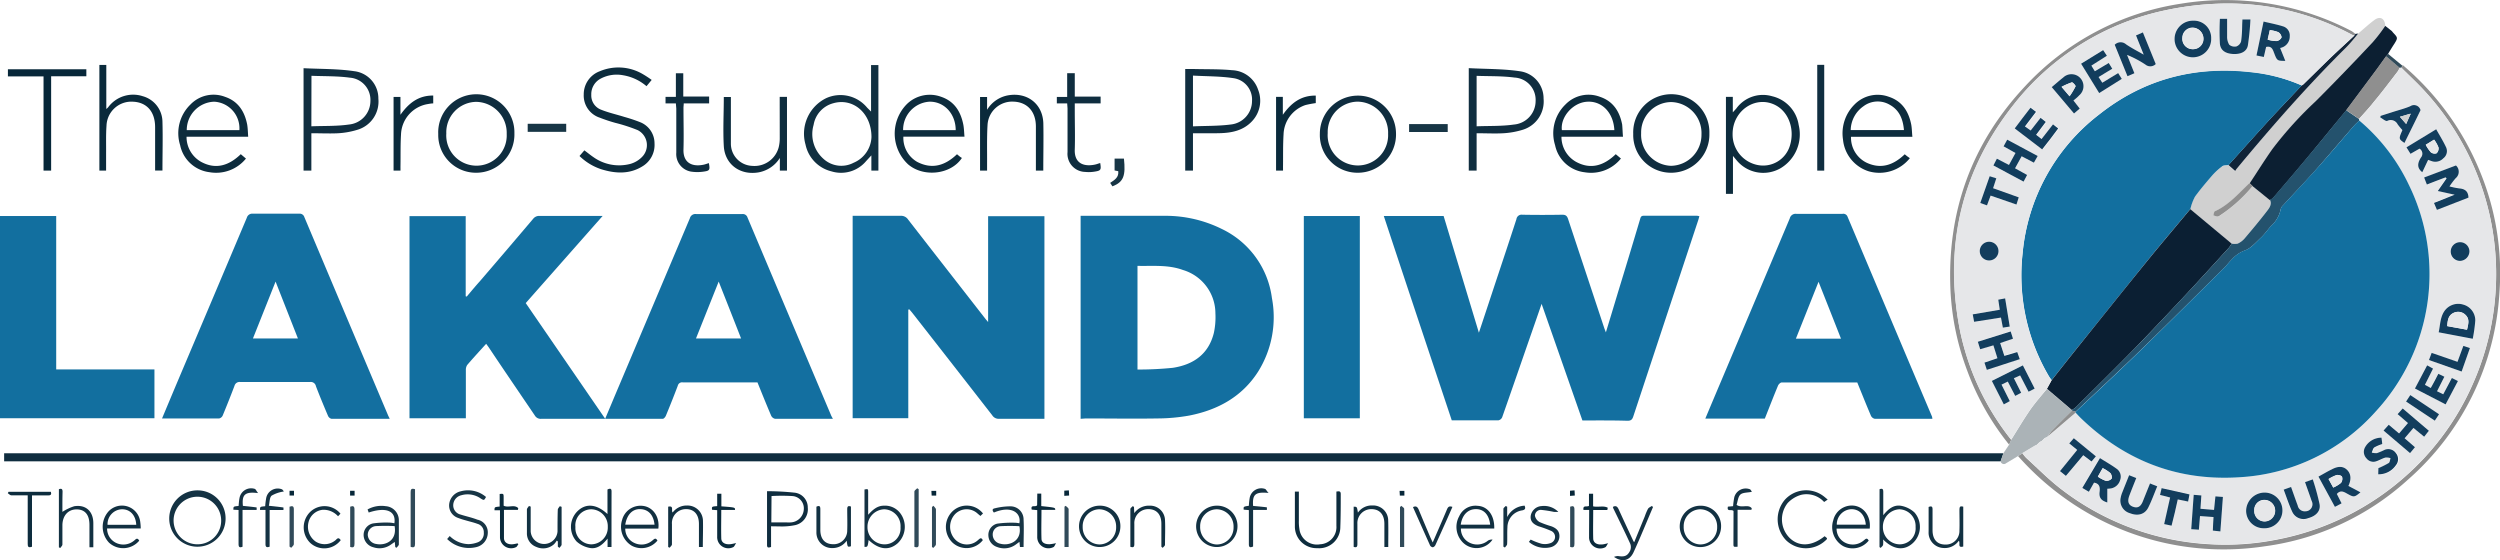 <svg xmlns="http://www.w3.org/2000/svg" viewBox="0 0 483.52 108.33"><defs><style>.cls-1{fill:#136fa0;}.cls-2{fill:#126fa0;}.cls-3{fill:#0f2d3f;}.cls-4{fill:#126f9f;}.cls-5{fill:#d0d0d0;}.cls-6{fill:#0c1f32;}.cls-7{fill:#8f8f8f;}.cls-8{fill:#113041;}.cls-9{fill:#102e40;}.cls-10{fill:#0d2c3d;}.cls-11{fill:#abb3b7;}.cls-12{fill:#0a2a3b;}.cls-13{fill:#072739;}.cls-14{fill:#112438;}.cls-15{fill:#143243;}.cls-16{fill:#173545;}.cls-17{fill:#123142;}.cls-18{fill:#304a59;}.cls-19{fill:#0b1f33;}.cls-20{fill:#24526d;}.cls-21{fill:#e6e7e9;}.cls-22{fill:#123d5d;}</style></defs><g id="Layer_2" data-name="Layer 2"><g id="Layer_1-2" data-name="Layer 1"><path class="cls-1" d="M306.05,81.32c-2.61-7.47-5.22-14.92-7.89-22.55-.93,2.69-1.81,5.22-2.69,7.74-1.64,4.73-3.27,9.45-4.93,14.17a1,1,0,0,1-.71.61c-3,0-6,0-9.05,0C276.4,68.14,272,55,267.64,41.78h11.57c2.25,7.43,4.5,14.89,6.82,22.57,1.09-3.28,2.1-6.33,3.11-9.39,1.39-4.18,2.79-8.37,4.15-12.57a1,1,0,0,1,1.15-.86q3.85.07,7.72,0c.69,0,.93.25,1.13.86,2.32,7,4.67,14.07,7,21.1.07.2.15.39.3.79.82-2.69,1.58-5.2,2.33-7.7q2.15-7,4.26-14.1c.12-.38.15-.76.73-.75,3.44,0,6.88,0,10.32,0a2.12,2.12,0,0,1,.44.09c-.09.31-.16.61-.26.89q-6.26,18.9-12.51,37.81c-.2.61-.44.87-1.15.86C311.87,81.29,309,81.32,306.05,81.32Z"/><path class="cls-1" d="M175.67,59.88v21H164.91V41.74h.91c2.79,0,5.58,0,8.37,0a1.62,1.62,0,0,1,1.45.73c5,6.44,10,12.84,15,19.26l.47.56V41.81H202V81h-.88c-2.63,0-5.27,0-7.9,0a1.45,1.45,0,0,1-1.3-.66q-7.69-9.89-15.42-19.76c-.2-.26-.42-.5-.63-.75Z"/><path class="cls-1" d="M209,81V41.74h1c5.14,0,10.28,0,15.42,0a24.47,24.47,0,0,1,10.92,2.56A17.26,17.26,0,0,1,246,57.65a19.84,19.84,0,0,1-2.68,14.24c-3.11,4.85-7.79,7.4-13.3,8.48a35.37,35.37,0,0,1-6.09.56c-4.64.08-9.29,0-13.93,0Zm11-29.53v20a66.29,66.29,0,0,0,6.82-.33c4-.61,6.93-2.64,7.95-6.75a14.38,14.38,0,0,0,.3-3.77,8.78,8.78,0,0,0-6.27-8.4C225.9,51.16,223,51.49,220,51.42Z"/><path class="cls-2" d="M117.05,81h-5.26c-2.36,0-4.71,0-7.06,0a1.31,1.31,0,0,1-1.29-.64c-3-4.42-6-8.82-8.94-13.22-.14-.2-.29-.39-.47-.65-1.26,1.39-2.49,2.72-3.67,4.1a1.72,1.72,0,0,0-.26,1c0,2.75,0,5.51,0,8.26V80.9H79.2V41.8H90.07V57.3l.2.06c.84-1,1.67-2,2.51-2.93Q98,48.36,103.15,42.28a1.49,1.49,0,0,1,1-.52c4,0,7.93,0,11.89,0l.52,0L101.68,58.62Z"/><path class="cls-1" d="M373.74,81c-3.77,0-7.45,0-11.14,0a1.07,1.07,0,0,1-.74-.58c-.91-2.13-1.76-4.27-2.65-6.45-4.89,0-9.75,0-14.61,0-.25,0-.61.35-.72.62-.88,2.11-1.7,4.24-2.55,6.37H329.82c1.1-2.63,2.18-5.18,3.26-7.73q6.54-15.48,13.08-31a1.15,1.15,0,0,1,1.26-.87c3,0,5.95,0,8.92,0a.87.87,0,0,1,1,.58q8.15,19.32,16.33,38.64A3.57,3.57,0,0,1,373.74,81ZM356.06,65.5c-1.45-3.7-2.87-7.29-4.34-11-1.5,3.77-2.93,7.37-4.38,11Z"/><path class="cls-1" d="M161.09,81c-3.81,0-7.5,0-11.18,0a1.09,1.09,0,0,1-.75-.58c-.91-2.12-1.77-4.27-2.66-6.46h-9.21c-1.73,0-3.47,0-5.2,0a.85.85,0,0,0-1,.64c-.73,1.93-1.5,3.86-2.29,5.77-.1.26-.4.63-.61.63-3.67,0-7.35,0-11.15,0,.93-2.2,1.8-4.3,2.69-6.39q6.85-16.2,13.7-32.41a1.1,1.1,0,0,1,1.22-.8c3,0,6,0,8.92,0a.94.94,0,0,1,1,.66q8.1,19.2,16.22,38.39ZM139,54.46l-4.39,11h8.72C141.91,61.83,140.49,58.23,139,54.46Z"/><path class="cls-1" d="M75.37,81c-3.83,0-7.55,0-11.26,0a1,1,0,0,1-.67-.57c-.81-1.9-1.6-3.81-2.34-5.74A1,1,0,0,0,60,73.88q-6.78,0-13.56,0a1,1,0,0,0-1.08.72c-.73,1.93-1.5,3.86-2.29,5.77a1,1,0,0,1-.67.56c-3.64,0-7.29,0-11.06,0l2.68-6.39q6.87-16.2,13.71-32.41a1.1,1.1,0,0,1,1.21-.8c3,0,6,0,8.92,0a.93.93,0,0,1,1,.65q8.11,19.24,16.25,38.48A4.91,4.91,0,0,1,75.37,81ZM53.3,54.46l-4.38,11h8.7C56.19,61.81,54.78,58.24,53.3,54.46Z"/><path class="cls-3" d="M386.94,89.22H.8V87.66H387.48Z"/><path class="cls-4" d="M0,41.78H10.87V71.45h19v9.44H0Z"/><path class="cls-4" d="M252.17,41.78H263V80.9H252.17Z"/><path class="cls-5" d="M456.09,6.49c1.05-.88,2.05-1.82,3.15-2.63s2-.29,2.08,1.1a30.5,30.5,0,0,1-2.39,3.22q-5.46,5.75-11,11.38a72.85,72.85,0,0,0-8.39,9.26c-1.53,2.17-2.93,4.42-4.39,6.63a1.09,1.09,0,0,0-.23.14c-2,1.94-3.88,4.07-6.51,5.27-.17.08-.19.51-.29.78a3.56,3.56,0,0,0,.79.24,1,1,0,0,0,.5-.22A28.52,28.52,0,0,0,435.66,36L439,38.62c.45.88-.09,1.6-.55,2.2-1.39,1.81-2.86,3.57-4.34,5.31a3.93,3.93,0,0,1-1.33,1,3,3,0,0,1-1.19,0l-8-6.67a9.92,9.92,0,0,1,.88-2.36c1-1.41,2.11-2.73,3.24-4a12.42,12.42,0,0,1,2-1.86c.31-.24.84-.19,1.27-.27l1.27,1.15c.12-.18.18-.29.26-.39,6.7-8.07,13.6-16,21.06-23.36C454.51,8.44,455.27,7.44,456.09,6.49Z"/><path class="cls-6" d="M435.11,35.45c1.46-2.21,2.86-4.46,4.39-6.63a72.85,72.85,0,0,1,8.39-9.26q5.6-5.62,11-11.38A30.5,30.5,0,0,0,461.32,5l1.27,1c.1.11.19.24.29.35.89.94.9,1,.2,2.13-.43.65-.83,1.31-1.24,2l-.36.48c-.65.9-1.28,1.8-1.94,2.69q-2.88,3.88-5.78,7.76c-2.5,3-5,6.09-7.51,9.11-2.18,2.62-4.41,5.22-6.63,7.81a2.44,2.44,0,0,1-.61.38L435.66,36Z"/><path class="cls-7" d="M464.69,12.57a53.45,53.45,0,0,1,15,20.71,51.36,51.36,0,0,1,3.72,23.33,52.09,52.09,0,0,1-17.67,36.14A51.17,51.17,0,0,1,438,105.66,52.66,52.66,0,0,1,398.86,96a54.14,54.14,0,0,1-8.56-7.8l.86-.53a7.32,7.32,0,0,0,.69.87c2.31,2.1,4.51,4.35,7,6.23a51.54,51.54,0,0,0,28.57,10.5,50.7,50.7,0,0,0,12.65-.84,52.26,52.26,0,0,0,25.94-13,51.17,51.17,0,0,0,12.15-16.92,52.25,52.25,0,0,0-9.41-57.11c-1.36-1.47-2.84-2.83-4.26-4.25l.14-.41A.76.76,0,0,1,464.69,12.57Z"/><path class="cls-7" d="M388.58,86a50.36,50.36,0,0,1-8.1-14.3,50.76,50.76,0,0,1-3.24-15.54c-.69-15.19,4.05-28.43,14.47-39.52A51.59,51.59,0,0,1,421.83.71,52.82,52.82,0,0,1,454.8,6a4.7,4.7,0,0,1,.76.59l-.18.3a2.43,2.43,0,0,1-.52-.17A50.69,50.69,0,0,0,428.68.73,58.75,58.75,0,0,0,418.77,2,50.6,50.6,0,0,0,389.5,20.21C379.37,33,376,47.56,379,63.55A50.19,50.19,0,0,0,389,85.08Z"/><path class="cls-8" d="M168.47,21.58v-9h1.42V33h-1.36V30.05l-1,1.09a6.32,6.32,0,0,1-6.73,2,6.75,6.75,0,0,1-5-5.16,7.65,7.65,0,0,1,4-9,6.68,6.68,0,0,1,7.91,1.84Zm.08,4.94c0-4.74-3.64-7.66-7.43-6.54a5.21,5.21,0,0,0-3.76,4.17,6.37,6.37,0,0,0,1.85,6.52,5.11,5.11,0,0,0,5.88.81A5.63,5.63,0,0,0,168.55,26.52Z"/><path class="cls-9" d="M285.59,25.77V33h-1.52V13.18c3.32.18,6.64.12,9.88.6a5.29,5.29,0,0,1,4.59,5.29,5.72,5.72,0,0,1-3.94,6,15.76,15.76,0,0,1-4,.71C289,25.86,287.34,25.77,285.59,25.77Zm0-1.34c2.45-.1,4.84,0,7.19-.34A4.58,4.58,0,0,0,297,19.56a4.32,4.32,0,0,0-4.1-4.56c-2.39-.32-4.85-.24-7.31-.33Z"/><path class="cls-9" d="M60.22,25.77V33H58.71V13.19c3.31.17,6.61.1,9.82.58a5.29,5.29,0,0,1,4.65,5.33,5.68,5.68,0,0,1-4.05,6,15.56,15.56,0,0,1-3.9.68C63.61,25.85,62,25.77,60.22,25.77Zm0-1.34c2.49-.1,4.91,0,7.29-.35a4.57,4.57,0,0,0,4.13-4.52,4.31,4.31,0,0,0-4-4.54c-2.42-.33-4.9-.26-7.4-.36Z"/><path class="cls-9" d="M230.73,25.77V33h-1.5V13.35H231c2.44.06,4.9,0,7.32.23a5.52,5.52,0,0,1,5,3.75,5.76,5.76,0,0,1-1.18,6.13c-1.68,1.79-3.91,2.25-6.26,2.3C234.2,25.8,232.5,25.77,230.73,25.77Zm0-1.33c2.5-.11,4.92-.05,7.3-.36a4.57,4.57,0,0,0,4.12-4.53,4.18,4.18,0,0,0-3.57-4.43c-2.57-.39-5.2-.35-7.85-.5Z"/><path class="cls-10" d="M333.81,18.73h1.33v3c.33-.37.51-.55.68-.75a6.35,6.35,0,0,1,6.95-2.36,6.74,6.74,0,0,1,5.11,5.55,7.63,7.63,0,0,1-3.46,8.34,6.69,6.69,0,0,1-8.62-1.6l-.63-.75v7.33h-1.36Zm1.29,7.19a6,6,0,0,0,4.87,6,5.4,5.4,0,0,0,6.19-3.68c1-3.09-.13-6.47-2.67-7.85C339.66,18.32,335.09,21.33,335.1,25.92Z"/><path class="cls-11" d="M388.58,86l.39-.93c1.23-1.95,2.4-3.94,3.71-5.84,1-1.41,2.12-2.7,3.2-4l4.82,4.11a.59.59,0,0,0,0,.13c-1.32,1.32-2.65,2.63-4,4a7.75,7.75,0,0,0-.71,1,.11.11,0,0,1-.1.1l-.46.19h0l-.19.19h0l-.38.37h0l-.38.19h0l-.2.19h0l-.2.19h0l-.2.2h0l-.39.2-2.47,1.47-.86.53L388,89.59a.65.65,0,0,1-1.07-.37l.54-1.56Z"/><path class="cls-10" d="M112.08,30.17l.94-1.09c.64.47,1.2.94,1.81,1.35a8.57,8.57,0,0,0,7.08,1.27,5.06,5.06,0,0,0,2.2-1.28,3.25,3.25,0,0,0-.77-5.25A32.42,32.42,0,0,0,119,23.76a30.62,30.62,0,0,1-3-1,4.5,4.5,0,0,1-3.1-4.49A4.75,4.75,0,0,1,116,13.78a9.29,9.29,0,0,1,8.14.45,20.35,20.35,0,0,1,1.9,1.23l-1,1.21a9.28,9.28,0,0,0-4.55-2.12,6.6,6.6,0,0,0-4.32.66,3.39,3.39,0,0,0-1.81,3.12,2.94,2.94,0,0,0,1.93,2.9c1.45.58,3,.92,4.49,1.39a30.76,30.76,0,0,1,3,1,4.39,4.39,0,0,1,2.81,4.12,4.82,4.82,0,0,1-2.37,4.45c-2.51,1.54-5.2,1.38-7.88.56A10.83,10.83,0,0,1,112.08,30.17Z"/><path class="cls-10" d="M186.54,26.43H174.72a5.34,5.34,0,0,0,2.67,4.88c2.92,1.51,5.43.69,7.7-1.48l.58.48c.12.09.26.17.37.24-2.12,3.21-7.38,3.8-10.38,1.26a8.11,8.11,0,0,1-.34-11.6,6.34,6.34,0,0,1,6.7-1.49c2.55.86,3.79,2.85,4.29,5.37C186.45,24.8,186.46,25.55,186.54,26.43Zm-1.7-1.26c0-3.19-2.26-5.57-5.11-5.5a5.43,5.43,0,0,0-5.06,5.5Z"/><path class="cls-10" d="M313.9,26.44H302a5.53,5.53,0,0,0,2.82,4.86c2.88,1.57,5.42.7,7.68-1.48l1,.84a7.4,7.4,0,0,1-7,2.66,6.62,6.62,0,0,1-5.73-5.23,7.73,7.73,0,0,1,2-7.88,6.21,6.21,0,0,1,6.69-1.48c2.55.86,3.79,2.84,4.28,5.36C313.81,24.81,313.82,25.56,313.9,26.44Zm-1.67-1.27c-.18-3.48-2.52-5.78-5.46-5.48-2.66.26-5,3-4.69,5.48Z"/><path class="cls-10" d="M369.87,26.46H358a5.39,5.39,0,0,0,3,5c2.81,1.32,5.21.47,7.39-1.62l.48.39.51.36a7.53,7.53,0,0,1-7.93,2.55,7.14,7.14,0,0,1-5-6.16,7.86,7.86,0,0,1,2.25-6.79,6.27,6.27,0,0,1,6.62-1.47c2.56.84,3.81,2.82,4.32,5.33C369.78,24.78,369.78,25.56,369.87,26.46Zm-1.63-1.3c-.18-2.09-.87-3.86-2.74-4.89a4.57,4.57,0,0,0-5.09.28,5.75,5.75,0,0,0-2.47,4.61Z"/><path class="cls-10" d="M48,26.44H36.08a5.52,5.52,0,0,0,2.81,4.86c2.89,1.57,5.43.69,7.68-1.48l1,.85a7.44,7.44,0,0,1-7.09,2.63,6.61,6.61,0,0,1-5.64-5.22,7.71,7.71,0,0,1,2-7.87,6.19,6.19,0,0,1,6.69-1.48c2.55.86,3.79,2.85,4.28,5.37C47.93,24.82,47.94,25.56,48,26.44Zm-11.9-1.27H46.3a5.16,5.16,0,0,0-4.86-5.5A5.48,5.48,0,0,0,36.12,25.17Z"/><path class="cls-12" d="M19.22,12.56h1.34v8.52a3.37,3.37,0,0,0,.35-.32,6,6,0,0,1,6.71-2.15,5.19,5.19,0,0,1,3.8,4.95c.09,3.12,0,6.24,0,9.42H30V24.6c0-3-1.61-4.81-4.27-4.93a4.81,4.81,0,0,0-5.13,4.63c-.13,1.75-.06,3.52-.08,5.28V33H19.22Z"/><path class="cls-3" d="M84.76,25.94a7.37,7.37,0,1,1,14.73-.16,7.4,7.4,0,0,1-7.4,7.63A7.29,7.29,0,0,1,84.76,25.94ZM98,25.9a6,6,0,0,0-5.92-6.2,5.88,5.88,0,0,0-5.76,6.11A5.85,5.85,0,1,0,98,25.9Z"/><path class="cls-3" d="M255.27,25.9A7.36,7.36,0,1,1,270,25.82a7.39,7.39,0,0,1-7.44,7.59A7.28,7.28,0,0,1,255.27,25.9Zm13.2,0a6,6,0,0,0-5.89-6.24,5.87,5.87,0,0,0-5.79,6.08,5.85,5.85,0,1,0,11.68.16Z"/><path class="cls-3" d="M315.88,25.89a7.37,7.37,0,1,1,14.73-.06,7.4,7.4,0,0,1-7.46,7.58A7.29,7.29,0,0,1,315.88,25.89Zm1.53-.13a6,6,0,0,0,5.79,6.31A6,6,0,0,0,329.08,26a6,6,0,0,0-5.86-6.26A5.87,5.87,0,0,0,317.41,25.76Z"/><path class="cls-10" d="M150.8,18.74h1.41V33h-1.38V30.55a6.15,6.15,0,0,1-4.07,2.78c-3.55.64-6.56-1.49-6.77-5.07-.18-3.14,0-6.29,0-9.5h1.37c0,2.37,0,4.74,0,7.12,0,.61,0,1.24,0,1.85a4.29,4.29,0,0,0,4.09,4.35,4.85,4.85,0,0,0,5.16-3.61,7.09,7.09,0,0,0,.2-1.65C150.81,24.14,150.8,21.45,150.8,18.74Z"/><path class="cls-12" d="M201.78,33h-1.43v-.92c0-2.53,0-5.07,0-7.61,0-2.89-1.66-4.71-4.29-4.81A4.77,4.77,0,0,0,191,24.14c-.15,2.53-.07,5.07-.09,7.6V33h-1.36V18.76h1.36v2.47a6,6,0,0,1,4.05-2.79c3.73-.66,6.73,1.67,6.83,5.43C201.85,26.89,201.78,29.92,201.78,33Z"/><path class="cls-13" d="M1.53,14.78V13.4H16.7v1.35H9.89V33H8.42V14.78Z"/><path class="cls-3" d="M130.72,20h-2V18.73h2V14.17h1.43v4.5h5V20h-4.91c0,.32-.05.58-.05.85,0,2.68.08,5.38,0,8.06s1.78,3.39,3.91,2.94c.33-.07.64-.2,1-.3.24,1.28.18,1.47-.94,1.63a8.21,8.21,0,0,1-2.57,0,3.44,3.44,0,0,1-2.79-3.65c0-2.84,0-5.69,0-8.53Z"/><path class="cls-3" d="M206.4,20h-2V18.75h2V14.16h1.47v4.52h5V20h-5V21.4c0,2.5.08,5,0,7.51-.11,2.7,1.76,3.38,3.92,2.92.33-.07.64-.2,1-.3.21,1.32.14,1.47-1.06,1.66a6.67,6.67,0,0,1-1.84.06,3.5,3.5,0,0,1-3.42-3.84c0-2.81,0-5.62,0-8.44Z"/><path class="cls-14" d="M455.38,6.85l.18-.3.53-.06c-.82,1-1.58,1.95-2.47,2.83-7.46,7.39-14.36,15.29-21.06,23.36-.08.1-.14.21-.26.39L431,31.92c2.57-2.84,5.11-5.69,7.69-8.51,2.13-2.31,4.31-4.58,6.46-6.88a1.9,1.9,0,0,0,.37-.26c1.82-1.77,3.61-3.56,5.44-5.32C452.43,9.57,453.92,8.22,455.38,6.85Z"/><path class="cls-12" d="M248.15,33H246.8V18.74h1.31V22.2c1.58-2.24,3.48-3.75,6.37-3.71v1.45a19.35,19.35,0,0,0-2,.38A6.19,6.19,0,0,0,248.25,26c-.12,2-.08,4-.1,5.94C248.14,32.31,248.15,32.65,248.15,33Z"/><path class="cls-12" d="M77.46,33H76.12V18.75h1.33V22.2C79,20,80.89,18.45,83.79,18.48V20c-.33,0-.69.06-1,.12A6.17,6.17,0,0,0,77.56,26c-.12,2-.07,4-.1,5.94C77.45,32.3,77.46,32.64,77.46,33Z"/><path class="cls-9" d="M351.47,12.54h1.35V33h-1.35Z"/><path class="cls-15" d="M38.19,94.84a5.41,5.41,0,0,1,5.44,5.49,5.45,5.45,0,1,1-5.44-5.49Zm4.58,5.63a4.6,4.6,0,1,0-4.56,4.8A4.56,4.56,0,0,0,42.77,100.47Z"/><path class="cls-15" d="M168,104.44c-.19,1.34-.19,1.34-.8,1.33V94.67c.69-.12.71-.12.71.53,0,1.39,0,2.78,0,4.36.92-1,1.76-1.75,3.06-1.76a3.7,3.7,0,0,1,3.15,1.46,4.37,4.37,0,0,1-.5,5.81C171.94,106.54,170,106.32,168,104.44Zm3.07.84a3.08,3.08,0,0,0,3.1-3.31A3.25,3.25,0,0,0,171,98.5a3.36,3.36,0,0,0-3.22,3.4A3.3,3.3,0,0,0,171,105.28Z"/><path class="cls-15" d="M363.52,94.62c.59-.22.72,0,.72.55,0,1.41,0,2.82,0,4.47,1-1.26,2.11-2.11,3.57-1.79a5.22,5.22,0,0,1,2.47,1.27A4.25,4.25,0,0,1,370,105c-1.66,1.57-3.78,1.37-5.8-.67a4.52,4.52,0,0,1,0,1.06c-.06.22-.3.38-.46.58l-.23-.16Zm3.91,10.66a3.09,3.09,0,0,0,3.06-3.36,3.24,3.24,0,0,0-3.15-3.42,3.36,3.36,0,0,0-3.17,3.44A3.29,3.29,0,0,0,367.43,105.28Z"/><path class="cls-8" d="M118.27,105.79h-.76v-1.62c-1,1.24-2.07,2.09-3.48,1.8a5.26,5.26,0,0,1-2.5-1.23,4.24,4.24,0,0,1,.15-5.86c1.61-1.59,3.7-1.42,5.81.54V94.67c.5-.23.79-.24.79.4C118.27,98.62,118.27,102.17,118.27,105.79Zm-.72-3.89a3.27,3.27,0,0,0-3.18-3.4,3.1,3.1,0,0,0-3.08,3.43,3.13,3.13,0,0,0,3.08,3.35A3.25,3.25,0,0,0,117.55,101.9Z"/><path class="cls-16" d="M86.48,104.25l.5-.58a5.31,5.31,0,0,0,3.65,1.57,5.43,5.43,0,0,0,1.79-.36A1.83,1.83,0,0,0,93.57,103a1.66,1.66,0,0,0-1.21-1.68c-.75-.28-1.53-.45-2.3-.68a14.39,14.39,0,0,1-1.49-.48,2.53,2.53,0,0,1-1.7-2.61,2.88,2.88,0,0,1,2.25-2.53A5.32,5.32,0,0,1,94,96.12c-.38.68-.38.68-1,.31a4.38,4.38,0,0,0-3.79-.64,2,2,0,0,0-1.55,1.86,1.82,1.82,0,0,0,1.39,1.86c1.09.35,2.21.58,3.29,1a2.5,2.5,0,0,1,2,2.65A2.86,2.86,0,0,1,92,105.84,6,6,0,0,1,86.48,104.25Z"/><path class="cls-10" d="M250.43,95.08h.78c0,1.87,0,3.74,0,5.62a8.29,8.29,0,0,0,.1,1.57,3.41,3.41,0,0,0,4,3,3.32,3.32,0,0,0,3.16-3.57c0-2.19,0-4.38,0-6.63.5-.06.86-.15.84.56,0,2.1,0,4.2-.08,6.3a4.09,4.09,0,0,1-4.45,4.09,4.18,4.18,0,0,1-4.34-4.24v-6.7Z"/><path class="cls-16" d="M71.31,99.13l-.22-.6a5.51,5.51,0,0,1,3.52-.63,2.73,2.73,0,0,1,2.53,2.83c0,1.52,0,3,0,4.55,0,.22-.28.44-.43.66l-.26-.13-.1-1-.61.42a3.76,3.76,0,0,1-3.51.62,2.48,2.48,0,0,1-1.9-2.26,2.27,2.27,0,0,1,1.84-2.36,18.11,18.11,0,0,1,3.22-.15,5.31,5.31,0,0,1,.89.13C76.63,98.82,74.7,98,71.31,99.13Zm5,2.62a35.38,35.38,0,0,0-3.57,0,1.69,1.69,0,0,0-1.61,1.73,1.89,1.89,0,0,0,1.65,1.73C74.46,105.56,76.83,104.64,76.32,101.75Z"/><path class="cls-16" d="M197.15,101.21c.41-1.91-1.41-3.55-4.92-2.08-.31-.35-.4-.72.18-.82a12.57,12.57,0,0,1,3.09-.38,2.53,2.53,0,0,1,2.47,2.56c.09,1.76,0,3.52,0,5.31h-.7l-.1-1-.63.46a3.77,3.77,0,0,1-3.7.53,2.42,2.42,0,0,1-1.68-2.23,2.23,2.23,0,0,1,1.7-2.28,20.06,20.06,0,0,1,3.39-.18A5.18,5.18,0,0,1,197.15,101.21Zm0,.56a34.49,34.49,0,0,0-3.66,0,1.59,1.59,0,0,0-1.49,1.63,1.79,1.79,0,0,0,1.48,1.76C195.15,105.63,197.74,104.69,197.16,101.77Z"/><path class="cls-3" d="M149.13,101.79v4c-.42.12-.79.27-.78-.42,0-3.39,0-6.79,0-10.37a50.63,50.63,0,0,1,5.27.28,2.86,2.86,0,0,1,2.61,2.89,3.13,3.13,0,0,1-2.42,3.39,12.54,12.54,0,0,1-2.47.26C150.64,101.82,149.94,101.79,149.13,101.79Zm.05-.75h3a6.23,6.23,0,0,0,.74,0,2.67,2.67,0,0,0,2.54-2.5,2.37,2.37,0,0,0-2.24-2.6,33.82,33.82,0,0,0-4,0Z"/><path class="cls-15" d="M353.49,96.62l-.69.47a4.6,4.6,0,0,0-4.42-1.39,5.75,5.75,0,0,0-2.62,1.58,5.07,5.07,0,0,0,.37,6.76c1.8,1.76,4.31,1.64,6.76-.33.61.45.61.45.07.92a5.53,5.53,0,0,1-7.51-.13,5.85,5.85,0,0,1-.3-7.78,5.55,5.55,0,0,1,7.47-.81C352.87,96.09,353.1,96.3,353.49,96.62Z"/><path class="cls-8" d="M361.62,102.23h-6.41a3,3,0,0,0,1.72,2.76,3.23,3.23,0,0,0,3.49-.43c.33-.24.64-.7,1,0a4,4,0,0,1-4.94,1.06,4.24,4.24,0,0,1-1.91-5,3.68,3.68,0,0,1,3.93-2.83C360.49,98,361.89,99.86,361.62,102.23Zm-6.37-.75h5.61c-.15-1.87-1.21-3-2.79-3A2.94,2.94,0,0,0,355.25,101.48Z"/><path class="cls-8" d="M289,102.22h-6.45a3,3,0,0,0,1.67,2.74,3.28,3.28,0,0,0,3.58-.41,1.46,1.46,0,0,1,.87-.19,3.74,3.74,0,0,1-6,.27,4.25,4.25,0,0,1-.44-4.8,3.44,3.44,0,0,1,3.55-2C287.75,97.93,289.07,99.67,289,102.22Zm-6.44-.75h5.65c-.22-1.91-1.2-3-2.75-3S282.8,99.57,282.52,101.47Z"/><path class="cls-8" d="M127.33,102.23h-6.4a3,3,0,0,0,1.81,2.8,3.22,3.22,0,0,0,3.41-.47c.33-.25.64-.69,1,0a4,4,0,0,1-4.94,1,4.27,4.27,0,0,1-1.89-5,3.68,3.68,0,0,1,3.92-2.73C126.22,98,127.63,99.88,127.33,102.23Zm-6.4-.76h5.66c-.19-1.88-1.18-2.94-2.73-3S121.25,99.54,120.93,101.47Z"/><path class="cls-8" d="M26.93,104.57a4.05,4.05,0,0,1-5.84.39A4.47,4.47,0,0,1,21,98.9a3.56,3.56,0,0,1,6.11,1.93,10.73,10.73,0,0,1,.11,1.38H20.71a3.07,3.07,0,0,0,1.7,2.77,3.24,3.24,0,0,0,3.5-.4C26.22,104.36,26.52,103.84,26.93,104.57Zm-.58-3.07c-.09-1.87-1.22-3.06-2.84-3a2.87,2.87,0,0,0-2.71,3Z"/><path class="cls-17" d="M332.87,101.92a4,4,0,1,1-3.94-4.11A3.92,3.92,0,0,1,332.87,101.92Zm-4,3.38a3.26,3.26,0,0,0,3.24-3.34,3.32,3.32,0,0,0-3.23-3.46,3.25,3.25,0,0,0-3.24,3.34A3.32,3.32,0,0,0,328.85,105.3Z"/><path class="cls-17" d="M212.69,97.8a3.94,3.94,0,0,1,4,4.1,4,4,0,1,1-4-4.1Zm0,7.5a3.27,3.27,0,0,0,3.18-3.4,3.32,3.32,0,0,0-3.29-3.4,3.27,3.27,0,0,0-3.18,3.4A3.31,3.31,0,0,0,212.7,105.3Z"/><path class="cls-17" d="M235.34,97.8a3.94,3.94,0,0,1,4,4.06,4,4,0,1,1-4-4.06Zm0,7.51a3.26,3.26,0,0,0,3.24-3.34,3.32,3.32,0,0,0-3.22-3.47,3.25,3.25,0,0,0-3.24,3.33A3.34,3.34,0,0,0,235.32,105.31Z"/><path class="cls-17" d="M12.07,99a9.17,9.17,0,0,1,2.29-1.09c2.25-.36,3.68,1,3.69,3.26,0,1.54,0,3.08,0,4.67H17.3v-4.32c0-2-.89-3-2.5-3s-2.72,1.2-2.73,3.08c0,1.23,0,2.47,0,3.71,0,.23-.27.45-.41.68l-.27-.13V94.62c.56-.21.72,0,.71.54C12.06,96.46,12.07,97.76,12.07,99Z"/><path class="cls-15" d="M312,98c.61-.28.86.06,1.09.57.93,2.05,1.89,4.09,2.84,6.13l.14.16c.7-1.71,1.38-3.36,2.05-5a10.2,10.2,0,0,1,.61-1.44c.15-.26.5-.39.77-.57l.2.23c-1.25,2.92-2.43,5.86-3.76,8.74-.75,1.61-2.16,2-3.78.89a2.19,2.19,0,0,1,.77-.17c1.27.2,1.84,0,2.36-1.06a1.78,1.78,0,0,0,0-1.34c-1.08-2.36-2.23-4.68-3.35-7C312,98.12,312,98.08,312,98Z"/><path class="cls-17" d="M163.76,104.57A3.31,3.31,0,0,1,161,106a3,3,0,0,1-3.1-3c0-1.64,0-3.28,0-5,.55-.26.77-.14.76.5,0,1.33,0,2.66,0,4,0,1.71.86,2.7,2.35,2.75a2.63,2.63,0,0,0,2.85-2.64c.05-1.36,0-2.73,0-4.09,0-.52.12-.77.72-.55v7.68C163.92,105.83,163.92,105.83,163.76,104.57Z"/><path class="cls-17" d="M107.89,105.72v-1l-.2-.17a4.31,4.31,0,0,1-.51.68,3.17,3.17,0,0,1-3.47.54,2.76,2.76,0,0,1-1.8-2.68c0-1.52,0-3,0-4.55,0-.23.26-.45.39-.68l.34.12c0,1.6,0,3.2,0,4.79a2.6,2.6,0,0,0,5.19,0c0-1.39,0-2.78.05-4.17,0-.24.25-.47.39-.7l.35.13v2.74c0,1.52,0,3,0,4.55,0,.22-.27.43-.42.65Z"/><path class="cls-17" d="M379.71,98v7.7c-1.2.34-.5-.74-.87-1.11a3.28,3.28,0,0,1-2.91,1.4,3,3,0,0,1-2.92-2.71,5.24,5.24,0,0,1,0-.56V98.05c.59-.23.77-.07.76.5,0,1.33,0,2.66,0,4,0,1.76.87,2.75,2.42,2.77a2.63,2.63,0,0,0,2.78-2.72c.05-1.33,0-2.66,0-4C379,98.11,379,97.8,379.71,98Z"/><path class="cls-15" d="M295.7,104.8l.35-.44a12.26,12.26,0,0,0,2.07.8,3.2,3.2,0,0,0,1.79-.13,1.26,1.26,0,0,0,.09-2.35,21.8,21.8,0,0,0-2.42-.89c-1.18-.46-1.63-1.08-1.53-2a2.26,2.26,0,0,1,2.09-1.91A3.87,3.87,0,0,1,301.39,99a5.12,5.12,0,0,1-.87,0,22.31,22.31,0,0,0-2.43-.38,1.13,1.13,0,0,0-1.22,1.14,1.83,1.83,0,0,0,.9,1.21,18.17,18.17,0,0,0,2.25.81c1.18.44,1.65,1.09,1.58,2.1a2.24,2.24,0,0,1-1.89,2A4.71,4.71,0,0,1,295.7,104.8Z"/><path class="cls-8" d="M135.93,105.8h-.75c0-1.5,0-3,0-4.45,0-1.85-.94-2.9-2.52-2.88a2.7,2.7,0,0,0-2.7,2.91c0,1.3,0,2.6,0,3.9,0,.22-.28.43-.43.65l-.3-.13V98c1.18-.25.53.74.87,1.12a3.38,3.38,0,0,1,2.76-1.35,3,3,0,0,1,3.1,3C136,102.42,135.93,104.06,135.93,105.8Z"/><path class="cls-8" d="M268.5,105.79h-.75c0-1.52,0-3,0-4.47,0-1.8-.9-2.82-2.46-2.85a2.69,2.69,0,0,0-2.76,2.85c0,1.29,0,2.59,0,3.89,0,.52-.13.76-.72.56V98c.64,0,.64,0,.82,1.15a3.26,3.26,0,0,1,2.8-1.39,2.92,2.92,0,0,1,3.06,2.93C268.54,102.39,268.5,104.05,268.5,105.79Z"/><path class="cls-8" d="M224.62,105.74c0-1.48,0-3,0-4.43,0-1.8-.92-2.82-2.48-2.84a2.69,2.69,0,0,0-2.75,2.86c0,1.3,0,2.6,0,3.89,0,.55-.16.74-.77.53,0-2.42,0-4.86,0-7.29,0-.2.31-.39.48-.58l.22.17.06,1.19a3.47,3.47,0,0,1,3-1.44,2.87,2.87,0,0,1,2.94,2.75c.08,1.6,0,3.21,0,4.82,0,.2-.29.39-.44.59Z"/><path class="cls-17" d="M190.08,104.48a4,4,0,0,1-5.82.5,4.22,4.22,0,0,1-.07-6.06,4,4,0,0,1,5.93.39l-.5.48-.51-.43a3.12,3.12,0,0,0-4.43.12,3.58,3.58,0,0,0-.05,4.74,3.15,3.15,0,0,0,4.49.27C189.45,104.23,189.76,103.79,190.08,104.48Z"/><path class="cls-17" d="M65.9,104.47A4,4,0,0,1,60,105a4.2,4.2,0,0,1,0-6,4,4,0,0,1,5.85.35l-.47.5a3.75,3.75,0,0,0-3-1.25A3.16,3.16,0,0,0,59.67,101a3.51,3.51,0,0,0,1.39,3.75,3.25,3.25,0,0,0,3.73-.19C65.09,104.38,65.38,103.7,65.9,104.47Z"/><path class="cls-16" d="M109.51,25.5h-7.45V23.94h7.45Z"/><path class="cls-16" d="M280,24v1.53h-7.47V24Z"/><path class="cls-10" d="M6.19,105.74c-.76.27-.83-.06-.83-.59,0-2.78,0-5.56,0-8.35v-1c-1.11,0-2.15,0-3.19,0-.22,0-.44-.27-.66-.41l.14-.27H9.84c.15.48,0,.72-.53.7-1,0-2,0-3.12,0Z"/><path class="cls-15" d="M273.28,98.08c.64-.31.89,0,1.1.47.73,1.77,1.48,3.53,2.22,5.29.13.3.28.6.5,1.08.95-2.2,1.85-4.24,2.71-6.29.2-.47.37-.86,1.1-.59-.41.94-.82,1.88-1.24,2.82-.68,1.52-1.35,3-2.05,4.56a.82.82,0,0,1-.49.43.73.73,0,0,1-.54-.35C275.47,103,274.38,100.56,273.28,98.08Z"/><path class="cls-15" d="M245.36,95.34c-2.59-.25-3.16.28-3,2.51.88.08,1.77.16,2.66.27a3.72,3.72,0,0,1,0,.5h-2.66v7.08c-.59.26-.83.16-.82-.48,0-1.85,0-3.71,0-5.56v-1l-1-.09c-.05-.59-.05-.59,1-.75a12,12,0,0,1,.15-1.46,2.27,2.27,0,0,1,3-1.79C244.89,94.67,245,95,245.36,95.34Z"/><path class="cls-15" d="M49.92,95.37c-2.54-.32-3.16.28-2.94,2.47.88.09,1.77.18,2.65.3a3.55,3.55,0,0,1,0,.49H46.91v7.11c-.59.24-.77.06-.77-.54,0-1.85,0-3.71,0-5.56v-1l-1-.06c0-.63,0-.63,1-.72.06-.5.07-1,.18-1.52a2.28,2.28,0,0,1,3-1.77C49.49,94.67,49.61,95,49.92,95.37Z"/><path class="cls-15" d="M52,97.82c1.1.12,2,.21,2.82.33a3.55,3.55,0,0,1,0,.49H52.15v7.09c-.63.24-.81,0-.8-.54,0-1.85,0-3.71,0-5.56v-1l-1.06,0c0-.63,0-.63,1-.72a14.93,14.93,0,0,1,.2-1.62,2.27,2.27,0,0,1,3-1.67c.21.08.34.36.41.44a6.42,6.42,0,0,0-2.36.8C52.11,96.22,52.17,97.15,52,97.82Z"/><path class="cls-15" d="M335.28,98.83c-.39-.42-1.34.24-1.09-.84l1-.09a16,16,0,0,1,.24-1.75,2.29,2.29,0,0,1,3-1.53c.19.07.3.37.4.5-.85.18-1.76.11-2.22.53s-.53,1.35-.74,2c1,.69,2.21-.21,2.93.65l-.06.3h-2.68v7.14c-.78.05-.8.05-.8-.59Z"/><path class="cls-12" d="M142.16,98.62H139.5c0,1.86-.05,3.67,0,5.48,0,.81.69,1.22,1.61,1.16.33,0,.66-.11,1.27-.22-.27.38-.36.68-.55.77a2.15,2.15,0,0,1-3.12-2c0-1.69,0-3.39,0-5.14l-1-.08c-.05-.62-.05-.62,1-.7V95.49l.81,0v2.44C142.17,98.13,142.17,98.13,142.16,98.62Z"/><path class="cls-12" d="M100.26,105.25c-.15.19-.26.48-.45.57a2.16,2.16,0,0,1-3.11-2c0-1.69,0-3.38,0-5.13l-1.06,0c0-.62,0-.62,1-.72V95.54c.77-.08.77-.08.77.83v1.44c.91.46,2.06-.31,2.82.47l-.06.33H97.47c0,1.86,0,3.65,0,5.42,0,.9.74,1.33,1.74,1.23a8.55,8.55,0,0,0,.88-.17Z"/><path class="cls-12" d="M307.36,98.62h-1.1c-.16-1,.66-.51,1.06-.78V95.49l.8,0v2.44c1,.22,2-.19,2.83.27l-.08.44h-2.73c0,1.89-.05,3.7,0,5.5,0,.84.74,1.25,1.7,1.16.3,0,.59-.11,1.18-.23-.27.4-.37.7-.56.78a2.15,2.15,0,0,1-3.12-2C307.34,102.12,307.36,100.43,307.36,98.62Z"/><path class="cls-12" d="M200.62,95.47h.77v2.41c2.7.29,2.7.29,2.7.73h-2.66c0,1.89-.06,3.73,0,5.56,0,.88.8,1.1,1.57,1.09a9.4,9.4,0,0,0,1.25-.21c-.23.36-.31.67-.5.76a2.16,2.16,0,0,1-3.14-2c0-1.7,0-3.4,0-5.15l-1.07-.1c-.26-1.07.76-.38,1.05-.85Z"/><path class="cls-18" d="M80.27,94.62v5.64c0,1.64,0,3.28,0,4.92,0,.57-.15.82-.85.58v-2.25c0-2.75,0-5.5,0-8.25C79.41,94.66,79.54,94.37,80.27,94.62Z"/><path class="cls-18" d="M176.85,105.76c0-3.59,0-7.14,0-10.7,0-.21.36-.42.55-.63l.28.19V101c0,1.39,0,2.78,0,4.17C177.72,105.77,177.53,106,176.85,105.76Z"/><path class="cls-15" d="M290.77,105.73c0-2.43,0-4.87,0-7.31,0-.19.29-.37.45-.56l.28.15v2a4,4,0,0,1,3.37-2.21c.21.52.15.78-.46.91a3.32,3.32,0,0,0-2.86,3.27c-.07,1.07,0,2.16-.06,3.24,0,.23-.27.45-.42.68Z"/><path class="cls-16" d="M216.28,33.11l-.71-.14V30.68h1.81c.35,3.3-.06,4.53-2.23,5.36l-.43-.67C215.55,34.81,216.42,34.32,216.28,33.11Z"/><path class="cls-18" d="M180.53,97.82c.17.24.49.47.49.7,0,2.25,0,4.51,0,6.76,0,.23-.33.46-.51.69l-.26-.17V98.06Z"/><path class="cls-18" d="M206.11,97.83c.2.21.56.41.57.63,0,2.43,0,4.86,0,7.34h-.8V98Z"/><path class="cls-18" d="M271,97.83c.2.19.57.37.58.56,0,2.46,0,4.93,0,7.41h-.81V98.09Z"/><path class="cls-18" d="M303.68,105.77V98c.59-.22.84-.1.83.58q0,3.28,0,6.57C304.52,105.76,304.34,106,303.68,105.77Z"/><path class="cls-18" d="M67.73,105.78V98c.58-.22.84-.1.83.57q0,3.29,0,6.57C68.57,105.76,68.39,106,67.73,105.78Z"/><path class="cls-18" d="M56,105.72V98c.5-.16.83-.19.83.5,0,2.25,0,4.51,0,6.76,0,.23-.34.46-.51.69Z"/><path class="cls-13" d="M181.07,95.85h-.88l-.05-.91h.93Z"/><path class="cls-13" d="M303.65,95.91v-1l.88-.07.05,1Z"/><path class="cls-13" d="M67.71,94.92h.87v.93h-.87Z"/><path class="cls-13" d="M205.84,95.9v-1l.89-.06.05,1Z"/><path class="cls-13" d="M271.62,95.85h-.88l-.05-.91h.93Z"/><path class="cls-13" d="M56.86,95.84H56v-.92h.86Z"/><path class="cls-4" d="M445.18,16.53c-2.15,2.3-4.33,4.57-6.46,6.88-2.58,2.82-5.12,5.67-7.69,8.51-.43.08-1,0-1.27.27a12.42,12.42,0,0,0-2,1.86c-1.13,1.31-2.25,2.63-3.24,4a9.92,9.92,0,0,0-.88,2.36c-2.86,3.44-5.76,6.85-8.58,10.33-4.68,5.78-9.32,11.6-14,17.41-1.42,1.78-2.83,3.57-4.25,5.36-.14-.2-.3-.39-.43-.59a38.47,38.47,0,0,1-5.18-24A38.21,38.21,0,0,1,406,22.13c8.67-6.88,18.63-9.47,29.59-8.18A32.62,32.62,0,0,1,445.18,16.53Z"/><path class="cls-19" d="M396.79,73.55c1.42-1.79,2.83-3.58,4.25-5.36,4.66-5.81,9.3-11.63,14-17.41,2.82-3.48,5.72-6.89,8.58-10.33l8,6.67a6.85,6.85,0,0,1-.51.77c-2.69,2.94-5.36,5.89-8.07,8.8-3.29,3.52-6.59,7-9.95,10.48-3.83,3.92-7.74,7.76-11.62,11.62a4.94,4.94,0,0,1-.75.51l-4.82-4.11Z"/><path class="cls-20" d="M400.7,79.3a4.94,4.94,0,0,0,.75-.51c3.88-3.86,7.79-7.7,11.62-11.62,3.36-3.44,6.66-7,9.95-10.48,2.71-2.91,5.38-5.86,8.07-8.8a6.85,6.85,0,0,0,.51-.77,3,3,0,0,0,1.19,0,3.93,3.93,0,0,0,1.33-1c1.48-1.74,2.95-3.5,4.34-5.31.46-.6,1-1.32.55-2.2a2.44,2.44,0,0,0,.61-.38c2.22-2.59,4.45-5.19,6.63-7.81,2.52-3,5-6.07,7.51-9.11l2.49,1.7.06.34a11.22,11.22,0,0,0-1,.95c-2.31,2.65-4.58,5.34-6.92,8s-4.56,4.95-6.83,7.43a1.45,1.45,0,0,0-.44.69,5.9,5.9,0,0,1-1.83,3.25c-.69.74-1.26,1.61-2,2.3-1,.93-2,2.1-3.14,2.49a6.25,6.25,0,0,0-2.46,1.69c-.51.48-.93,1.07-1.43,1.57C424.92,57,419.6,62.3,414.21,67.54c-4.21,4.09-8.52,8.08-12.78,12.11l-.71-.22A.59.59,0,0,1,400.7,79.3Z"/><path class="cls-7" d="M435.11,35.45l.55.54a28.52,28.52,0,0,1-6.29,5.67,1,1,0,0,1-.5.22,3.56,3.56,0,0,1-.79-.24c.1-.27.12-.7.29-.78,2.63-1.2,4.49-3.33,6.51-5.27A1.09,1.09,0,0,1,435.11,35.45Z"/><path class="cls-7" d="M456.25,23l-2.49-1.7q2.89-3.87,5.78-7.76c.66-.89,1.29-1.79,1.94-2.69l2.63,2.25a4.34,4.34,0,0,1-.37.71c-1.53,2-3,4-4.61,5.88C458.21,20.85,457.21,21.92,456.25,23Z"/><path class="cls-18" d="M464.11,13.12l-2.63-2.25.36-.48,2.77,2.29c-.05.14-.1.28-.14.41Z"/><path class="cls-21" d="M464.11,13.12l.36,0c1.42,1.42,2.9,2.78,4.26,4.25a52.21,52.21,0,0,1,9.41,57.11A51.17,51.17,0,0,1,466,91.37a52.26,52.26,0,0,1-25.94,13,50.7,50.7,0,0,1-12.65.84,51.54,51.54,0,0,1-28.57-10.5c-2.47-1.88-4.67-4.13-7-6.23a7.32,7.32,0,0,1-.69-.87l2.47-1.47L394,86h0l.2-.2h0l.2-.19h0l.2-.19h0l.38-.19h0l.38-.37h0l.19-.19h0l.46-.19a.11.11,0,0,0,.1-.1l2.52-2.14,2.86-2.44c.38.4.76.82,1.16,1.2,8.55,8.18,18.72,12.07,30.56,11.29A38.11,38.11,0,0,0,459.5,79.61a39.19,39.19,0,0,0,6.41-43.78,36.92,36.92,0,0,0-9.6-12.47l-.06-.34c1-1.1,2-2.17,2.88-3.31,1.57-1.93,3.08-3.91,4.61-5.88A4.34,4.34,0,0,0,464.11,13.12ZM473,34.3l.13.15-1.7,2.44,3.26.72-4,1.59.57,1.34,6.1-2.37c0-1.28-.75-1.71-1.84-1.79a16.19,16.19,0,0,1-1.83-.38,14.27,14.27,0,0,1,1.2-1.59A1.62,1.62,0,0,0,475,32l-6.12,2.38c.19.5.35.91.53,1.36L471.2,35Zm-35.12,67.87a3.45,3.45,0,1,0,.22-6.9,3.59,3.59,0,0,0-3.68,3.43A3.39,3.39,0,0,0,437.88,102.17Zm-30.31-7.64a6.12,6.12,0,0,0,.63-.06A2.26,2.26,0,0,0,410,92.81a1.85,1.85,0,0,0-.69-2.15c-1-.74-2.11-1.35-3.22-2.06l-3.42,5.77,1.27.74L405,93.39c1.18.19,1.17,1.06,1.07,1.84-.14,1.19.54,1.63,1.5,2Zm40.84-2.35c1.06,2,2.11,3.87,3.18,5.85l1.29-.68L452,95.54c.62-.72,1.2-.51,1.85-.14,1.46.83,1.49.81,2.72-.18L454.2,94c.66-1.37.55-2.34-.29-3.13s-1.69-.73-2.92-.07C450.15,91.22,449.31,91.69,448.41,92.18Zm21.21-61.26.64.26a2.12,2.12,0,0,0,2.3-.53,1.75,1.75,0,0,0,.55-2.1c-.56-1.21-1.28-2.35-1.93-3.52l-5.75,3.49.78,1.25,1.75-1a1.15,1.15,0,0,1,.27,1.72c-.62,1-.88,2,.26,2.84Zm8.63,34.6a30.32,30.32,0,0,0,.49-3.52,3.16,3.16,0,0,0-2.34-3.09,3.25,3.25,0,0,0-3.66,1.3c-.81,1.23-.78,2.66-1.08,4.06ZM428.11,100c-.05,1-.09,1.74-.13,2.62l1.46.16c.16-2.26.32-4.43.49-6.67L428.48,96c-.1.92-.18,1.73-.27,2.62l-2.62-.22c.06-.9.12-1.72.17-2.58l-1.48-.12c-.16,2.24-.32,4.41-.48,6.65l1.48.1c.07-.92.14-1.74.22-2.64Zm41.32-29.37c-.8,1.53-1.55,3-2.33,4.48L473,78.21l2.34-4.51-1.17-.59-1.67,3.15-1.2-.59,1.42-2.81-1.17-.56c-.5,1-1,1.83-1.46,2.74L469,74.43l1.58-3.14Zm-3.71,11.16-1.72,2-2-1.68c-.35.42-.63.74-1,1.12l5.08,4.33.95-1.14-2-1.73c.58-.69,1.14-1.33,1.71-2l2.07,1.7.91-1.15L464.7,79l-.95,1.13ZM411.79,91.91c-.47,1.18-.93,2.32-1.38,3.46a4.55,4.55,0,0,0-.23.8,2.53,2.53,0,0,0,1.8,3.1c1.53.59,2.83.24,3.51-1.1s1.15-2.7,1.74-4.11l-1.4-.56c-.48,1.2-.92,2.32-1.37,3.42s-1,1.4-1.91,1.09-1.14-1-.72-2.14.87-2.22,1.34-3.41Zm34,1.34c.45,1.29.89,2.48,1.28,3.68a1.36,1.36,0,0,1-1.18,2,1.38,1.38,0,0,1-1.51-1.1c-.44-1.18-.85-2.37-1.29-3.6l-1.43.51c.57,1.51,1,3,1.67,4.31a2.4,2.4,0,0,0,3.08,1.2c1.47-.39,2.42-1.35,2.2-2.66a45.2,45.2,0,0,0-1.32-4.83Zm22.34-71.94a1.3,1.3,0,0,0-2-.77c-1.1.47-2.28.76-3.42,1.13l-2.32.74-.08.3c.47.24,1.05.8,1.37.67a1.47,1.47,0,0,1,2,.67,14.26,14.26,0,0,0,.92,1.11c-.74,1.7-.74,1.7.4,2.49C466.08,25.52,467.13,23.4,468.15,21.31ZM460.6,84.65a3.62,3.62,0,0,0-3.14,1.9,1.82,1.82,0,0,0,.29,2.16,1.67,1.67,0,0,0,1.93.53c.58-.2,1.12-.53,1.71-.7a2.55,2.55,0,0,1,1,.11c-.11.32-.12.79-.35.94a17.25,17.25,0,0,1-2,1l.06,1.15a4,4,0,0,0,3.42-1.76,1.84,1.84,0,0,0,0-2.33,1.78,1.78,0,0,0-2.23-.61,13.79,13.79,0,0,1-1.44.61,3,3,0,0,1-1-.11c.16-.33.23-.78.5-1a7.75,7.75,0,0,1,1.54-.65C460.71,85.49,460.66,85.1,460.6,84.65Zm-40.56,17c.41-1.73.8-3.42,1.2-5.13l2,.41.31-1.33-5.39-1.21-.31,1.31,1.95.5c-.4,1.77-.77,3.43-1.15,5.14ZM400.21,85.76l1.54,1.32c-1.12,1.38-2.21,2.71-3.33,4.1l1.14.92,3.36-4,1.6,1.22.84-1-4.27-3.5Zm69.57-16.13,6.31,2.23c.55-1.55,1.07-3,1.6-4.54l-1.27-.42L475.29,70l-5-1.73Zm7.83-21a1.85,1.85,0,0,0-1.88-1.77,1.81,1.81,0,0,0,.07,3.62A1.88,1.88,0,0,0,477.61,48.61ZM465.35,77.66l5.56,3.7.82-1.24-5.56-3.71Z"/><path class="cls-21" d="M396.79,73.55l-.91,1.64c-1.08,1.34-2.23,2.63-3.2,4-1.31,1.9-2.48,3.89-3.71,5.84A50.1,50.1,0,0,1,379,63.55c-3.07-16,.33-30.54,10.46-43.34A50.6,50.6,0,0,1,418.77,2,58.75,58.75,0,0,1,428.68.73a50.69,50.69,0,0,1,26.18,5.95,2.43,2.43,0,0,0,.52.17c-1.46,1.37-2.95,2.72-4.39,4.1-1.83,1.76-3.62,3.55-5.44,5.32a1.9,1.9,0,0,1-.37.26A32.62,32.62,0,0,0,435.54,14c-11-1.29-20.92,1.3-29.59,8.18A38.21,38.21,0,0,0,391.18,49a38.47,38.47,0,0,0,5.18,24C396.49,73.16,396.65,73.35,396.79,73.55Zm20.15-61.16L414.42,6.3l-1.33.58c.5,1.24.94,2.36,1.49,3.72-1.31-.77-2.4-1.35-3.42-2a1.59,1.59,0,0,0-2.19.09l2.51,6.08,1.34-.57-1.42-3.55A19.91,19.91,0,0,1,415,12.49,1.49,1.49,0,0,0,416.94,12.39Zm19.48-1.66,1.45.29c.17-.72.31-1.35.45-1.94,1.13-.25,1.31.59,1.59,1.3.54,1.36.6,1.4,2.12,1.39l-1-2.49A2.25,2.25,0,0,0,442.86,7a1.83,1.83,0,0,0-1.3-1.85c-1.21-.38-2.48-.62-3.77-.93Zm-8.76-3.3A3.33,3.33,0,0,0,424.18,4a3.47,3.47,0,0,0-3.59,3.47,3.54,3.54,0,0,0,7.07-.05ZM382.53,66.1l.45,1.39,2.56-.75c.29.9.53,1.67.78,2.49l-2.51.85.46,1.4,6.37-2.07L390.15,68l-2.49.74-.81-2.48,2.48-.85-.45-1.4Zm7,7.05,1.18-.55c.57,1.09,1.09,2.09,1.63,3.15l1.18-.6-2.28-4.49-6,3,2.31,4.54,1.16-.63-1.6-3.19,1.21-.59,1.44,2.77,1.15-.61C390.43,75,390,74.11,389.5,73.15Zm3.25-47.91-1-.79,2.14-2.82-1.06-.79c-1,1.36-2,2.65-3.05,4l5.3,4.05c1.06-1.37,2.06-2.69,3.1-4.05l-1-.78-2.21,2.83-1.06-.82,1.87-2.49-1-.79C394,23.6,393.45,24.36,392.75,25.24ZM405.88,14.9l2.66-1.65c-.24-.38-.44-.72-.68-1.11l-2.69,1.6c-.23-.38-.43-.71-.67-1.09l3-1.91-.72-1.09-4.27,2.63c1.18,1.93,2.33,3.78,3.5,5.68l4.34-2.66-.7-1.12L406.6,16ZM385.54,32l5.88,3.14.68-1.29-2.33-1.29L391,30.22l2.33,1.23.73-1.29L388.21,27l-.7,1.29,2.3,1.29-1.26,2.31-2.34-1.21C386,31.14,385.79,31.51,385.54,32ZM433.7,3.77c0,.44,0,.84-.07,1.23a24,24,0,0,1-.2,3,1.51,1.51,0,0,1-.88,1,1.63,1.63,0,0,1-1.41-.31A2.93,2.93,0,0,1,430.72,7c-.06-1.1,0-2.21,0-3.38h-1.4a47.91,47.91,0,0,0,0,4.8c.12,1.27,1.12,1.92,2.52,2s2.65-.43,2.89-1.62a48.51,48.51,0,0,0,.5-5.05ZM396.82,16.85c1.48,1.74,2.88,3.41,4.31,5.1l1.11-.95L401,19.48c.41-.37.79-.68,1.12-1A2.32,2.32,0,1,0,399,15C398.31,15.56,397.62,16.18,396.82,16.85Zm-6.38,21.32-5-1.77c.22-.67.41-1.25.62-1.91l-1.28-.41L383,39.26l1.28.46.7-1.89,5,1.73Zm-3.67,21.74-5.23.89c.09.52.17.93.27,1.44l5.19-.82c.12.67.24,1.27.37,1.95l1.33-.21c-.3-1.86-.59-3.62-.89-5.45l-1.33.25C386.57,58.62,386.66,59.19,386.77,59.91Zm-.25-11.25a1.81,1.81,0,1,0-3.61.07,1.81,1.81,0,0,0,3.61-.07Z"/><path class="cls-7" d="M401.44,79.81l-2.86,2.44-2.52,2.14a7.75,7.75,0,0,1,.71-1c1.3-1.34,2.63-2.65,4-4l.71.22A.86.86,0,0,1,401.44,79.81Z"/><path class="cls-7" d="M395.32,84.86l-.38.37Z"/><path class="cls-7" d="M394,86l-.39.2Z"/><path class="cls-7" d="M395,85.23l-.38.19Z"/><path class="cls-7" d="M396,84.49l-.46.19Z"/><path class="cls-7" d="M395.5,84.67l-.19.19Z"/><path class="cls-7" d="M394.39,85.6l-.2.19Z"/><path class="cls-7" d="M394.58,85.41l-.2.19Z"/><path class="cls-7" d="M394.21,85.78l-.2.2Z"/><path class="cls-4" d="M401.44,79.81a.86.86,0,0,0,0-.16c4.26-4,8.57-8,12.78-12.11C419.6,62.3,424.92,57,430.26,51.69c.5-.5.92-1.09,1.43-1.57a6.25,6.25,0,0,1,2.46-1.69c1.19-.39,2.16-1.56,3.14-2.49.74-.69,1.31-1.56,2-2.3a5.9,5.9,0,0,0,1.83-3.25,1.45,1.45,0,0,1,.44-.69c2.27-2.48,4.59-4.92,6.83-7.43s4.61-5.31,6.92-8a11.22,11.22,0,0,1,1-.95,36.92,36.92,0,0,1,9.6,12.47,39.19,39.19,0,0,1-6.41,43.78A38.11,38.11,0,0,1,433.16,92.3c-11.84.78-22-3.11-30.56-11.29C402.2,80.63,401.82,80.21,401.44,79.81Z"/><path class="cls-22" d="M473,34.3l-1.8.68-1.82.71c-.18-.45-.34-.86-.53-1.36L475,32a1.62,1.62,0,0,1-.05,2.46,14.27,14.27,0,0,0-1.2,1.59,16.19,16.19,0,0,0,1.83.38c1.09.08,1.8.51,1.84,1.79l-6.1,2.37-.57-1.34,4-1.59-3.26-.72,1.7-2.44Z"/><path class="cls-22" d="M437.88,102.17a3.39,3.39,0,0,1-3.46-3.47,3.59,3.59,0,0,1,3.68-3.43,3.45,3.45,0,1,1-.22,6.9ZM436,98.73a2,2,0,0,0,2,2.09,2.07,2.07,0,0,0-.11-4.14A1.92,1.92,0,0,0,436,98.73Z"/><path class="cls-22" d="M407.57,94.53v2.66c-1-.33-1.64-.77-1.5-2,.1-.78.11-1.65-1.07-1.84L404,95.11l-1.27-.74,3.42-5.77c1.11.71,2.21,1.32,3.22,2.06a1.85,1.85,0,0,1,.69,2.15,2.26,2.26,0,0,1-1.81,1.66A6.12,6.12,0,0,1,407.57,94.53Zm-.89-4-.94,1.65a6.59,6.59,0,0,0,1.52.8,1.33,1.33,0,0,0,1.13-.4c.15-.21,0-.85-.25-1.1A7.68,7.68,0,0,0,406.68,90.54Z"/><path class="cls-22" d="M448.41,92.18c.9-.49,1.74-1,2.58-1.4,1.23-.66,2.18-.63,2.92.07s.95,1.76.29,3.13l2.34,1.24c-1.23,1-1.26,1-2.72.18-.65-.37-1.23-.58-1.85.14l.91,1.81-1.29.68C450.52,96.05,449.47,94.14,448.41,92.18Zm2.86,2.12a6.45,6.45,0,0,0,1.49-.9,1.32,1.32,0,0,0,.21-1.18c-.09-.23-.72-.42-1.05-.34a7.52,7.52,0,0,0-1.56.77Z"/><path class="cls-22" d="M469.62,30.92l-1.13,2.39c-1.14-.88-.88-1.86-.26-2.84a1.15,1.15,0,0,0-.27-1.72l-1.75,1-.78-1.25L471.18,25c.65,1.17,1.37,2.31,1.93,3.52a1.75,1.75,0,0,1-.55,2.1,2.12,2.12,0,0,1-2.3.53ZM469.16,28a6.73,6.73,0,0,0,1,1.46,1.18,1.18,0,0,0,1.09.2,1.27,1.27,0,0,0,.39-1.12,6.42,6.42,0,0,0-.85-1.52Z"/><path class="cls-22" d="M478.25,65.52l-6.59-1.25c.3-1.4.27-2.83,1.08-4.06a3.25,3.25,0,0,1,3.66-1.3A3.16,3.16,0,0,1,478.74,62,30.32,30.32,0,0,1,478.25,65.52Zm-4.94-2.45,3.83.7c.25-1.09.56-2.07-.31-2.88a2,2,0,0,0-2.23-.4C473.47,61,473.4,62,473.31,63.07Z"/><path class="cls-22" d="M428.11,100l-2.61-.19c-.08.9-.15,1.72-.22,2.64l-1.48-.1c.16-2.24.32-4.41.48-6.65l1.48.12c-.05.86-.11,1.68-.17,2.58l2.62.22c.09-.89.17-1.7.27-2.62l1.45.11c-.17,2.24-.33,4.41-.49,6.67l-1.46-.16C428,101.77,428.06,101,428.11,100Z"/><path class="cls-22" d="M469.43,70.66l1.14.63L469,74.43l1.13.61c.49-.91,1-1.79,1.46-2.74l1.17.56-1.42,2.81,1.2.59,1.67-3.15,1.17.59L473,78.21l-5.93-3.07C467.88,73.63,468.63,72.19,469.43,70.66Z"/><path class="cls-22" d="M465.72,81.82l-2-1.72L464.7,79l5.06,4.31-.91,1.15-2.07-1.7c-.57.67-1.13,1.31-1.71,2l2,1.73-.95,1.14L461,83.27c.33-.38.61-.7,1-1.12l2,1.68Z"/><path class="cls-22" d="M411.79,91.91l1.38.55c-.47,1.19-.92,2.29-1.34,3.41s-.17,1.82.72,2.14,1.48,0,1.91-1.09.89-2.22,1.37-3.42l1.4.56c-.59,1.41-1.08,2.8-1.74,4.11s-2,1.69-3.51,1.1a2.53,2.53,0,0,1-1.8-3.1,4.55,4.55,0,0,1,.23-.8C410.86,94.23,411.32,93.09,411.79,91.91Z"/><path class="cls-22" d="M445.81,93.25l1.5-.53a45.2,45.2,0,0,1,1.32,4.83c.22,1.31-.73,2.27-2.2,2.66a2.4,2.4,0,0,1-3.08-1.2c-.64-1.36-1.1-2.8-1.67-4.31l1.43-.51c.44,1.23.85,2.42,1.29,3.6a1.38,1.38,0,0,0,1.51,1.1,1.36,1.36,0,0,0,1.18-2C446.7,95.73,446.26,94.54,445.81,93.25Z"/><path class="cls-22" d="M468.15,21.31c-1,2.09-2.07,4.21-3.11,6.34-1.14-.79-1.14-.79-.4-2.49a14.26,14.26,0,0,1-.92-1.11,1.47,1.47,0,0,0-2-.67c-.32.13-.9-.43-1.37-.67l.08-.3,2.32-.74c1.14-.37,2.32-.66,3.42-1.13A1.3,1.3,0,0,1,468.15,21.31Zm-2.06.71-1.93.57L465.37,24c.29-.68.55-1.26.81-1.84l.11-.11Z"/><path class="cls-22" d="M460.6,84.65c.06.45.11.84.16,1.23a7.75,7.75,0,0,0-1.54.65c-.27.19-.34.64-.5,1a3,3,0,0,0,1,.11,13.79,13.79,0,0,0,1.44-.61,1.78,1.78,0,0,1,2.23.61,1.84,1.84,0,0,1,0,2.33,4,4,0,0,1-3.42,1.76L460,90.55a17.25,17.25,0,0,0,2-1c.23-.15.24-.62.35-.94a2.55,2.55,0,0,0-1-.11c-.59.17-1.13.5-1.71.7a1.67,1.67,0,0,1-1.93-.53,1.82,1.82,0,0,1-.29-2.16A3.62,3.62,0,0,1,460.6,84.65Z"/><path class="cls-22" d="M420,101.67l-1.43-.31c.38-1.71.75-3.37,1.15-5.14l-1.95-.5.31-1.31,5.39,1.21L423.2,97l-2-.41C420.84,98.25,420.45,99.94,420,101.67Z"/><path class="cls-22" d="M400.21,85.76l.88-1,4.27,3.5-.84,1-1.6-1.22-3.36,4-1.14-.92c1.12-1.39,2.21-2.72,3.33-4.1Z"/><path class="cls-22" d="M469.78,69.63l.52-1.38,5,1.73,1.13-3.08,1.27.42c-.53,1.52-1.05,3-1.6,4.54Z"/><path class="cls-22" d="M477.61,48.61a1.88,1.88,0,0,1-1.81,1.85,1.81,1.81,0,1,1,1.81-1.85Z"/><path class="cls-22" d="M465.35,77.66l.82-1.25,5.56,3.71-.82,1.24Z"/><path class="cls-22" d="M416.94,12.39a1.49,1.49,0,0,1-2,.1,19.91,19.91,0,0,0-3.55-1.87l1.42,3.55-1.34.57L409,8.66a1.59,1.59,0,0,1,2.19-.09c1,.68,2.11,1.26,3.42,2-.55-1.36-1-2.48-1.49-3.72l1.33-.58Z"/><path class="cls-22" d="M436.42,10.73l1.37-6.56c1.29.31,2.56.55,3.77.93A1.83,1.83,0,0,1,442.86,7,2.25,2.25,0,0,1,441,9.28l1,2.49c-1.52,0-1.58,0-2.12-1.39-.28-.71-.46-1.55-1.59-1.3-.14.59-.28,1.22-.45,1.94ZM439,5.83l-.39,1.85a6.73,6.73,0,0,0,1.68.27,1.27,1.27,0,0,0,1-.72,1.34,1.34,0,0,0-.63-1A6.15,6.15,0,0,0,439,5.83Z"/><path class="cls-22" d="M427.66,7.43A3.54,3.54,0,1,1,424.18,4,3.33,3.33,0,0,1,427.66,7.43Zm-3.53,2.08a2,2,0,0,0,2-2,2.12,2.12,0,0,0-2.06-2.18,2,2,0,0,0-2,2A2,2,0,0,0,424.13,9.51Z"/><path class="cls-22" d="M382.53,66.1l6.35-2,.45,1.4-2.48.85.81,2.48,2.49-.74.49,1.37-6.37,2.07-.46-1.4,2.51-.85c-.25-.82-.49-1.59-.78-2.49l-2.56.75Z"/><path class="cls-22" d="M389.5,73.15c.49,1,.93,1.84,1.41,2.81l-1.15.61-1.44-2.77-1.21.59,1.6,3.19-1.16.63-2.31-4.54,6-3,2.28,4.49-1.18.6c-.54-1.06-1.06-2.06-1.63-3.15Z"/><path class="cls-22" d="M392.75,25.24c.7-.88,1.28-1.64,1.92-2.45l1,.79-1.87,2.49,1.06.82,2.21-2.83,1,.78c-1,1.36-2,2.68-3.1,4.05l-5.3-4.05c1-1.35,2-2.64,3.05-4l1.06.79-2.14,2.82Z"/><path class="cls-22" d="M405.88,14.9,406.6,16l3.07-1.86.7,1.12L406,18c-1.17-1.9-2.32-3.75-3.5-5.68l4.27-2.63.72,1.09-3,1.91c.24.38.44.71.67,1.09l2.69-1.6c.24.39.44.73.68,1.11Z"/><path class="cls-22" d="M385.54,32c.25-.48.44-.85.67-1.31l2.34,1.21,1.26-2.31-2.3-1.29.7-1.29,5.89,3.16-.73,1.29L391,30.22l-1.27,2.33,2.33,1.29-.68,1.29Z"/><path class="cls-22" d="M433.7,3.77h1.55a48.51,48.51,0,0,1-.5,5.05c-.24,1.19-1.4,1.71-2.89,1.62s-2.4-.73-2.52-2a47.91,47.91,0,0,1,0-4.8h1.4c0,1.17,0,2.28,0,3.38a2.93,2.93,0,0,0,.42,1.64,1.63,1.63,0,0,0,1.41.31,1.51,1.51,0,0,0,.88-1,24,24,0,0,0,.2-2.95C433.66,4.61,433.68,4.21,433.7,3.77Z"/><path class="cls-22" d="M396.82,16.85c.8-.67,1.49-1.29,2.22-1.86a2.32,2.32,0,1,1,3.1,3.45c-.33.36-.71.67-1.12,1L402.24,21l-1.11.95C399.7,20.26,398.3,18.59,396.82,16.85Zm3.45,1.77a14.13,14.13,0,0,0,1.14-1.92c.06-.15-.54-.82-.7-.77a12.78,12.78,0,0,0-2,.87Z"/><path class="cls-22" d="M390.44,38.17,390,39.56l-5-1.73-.7,1.89L383,39.26l1.82-5.18,1.28.41c-.21.66-.4,1.24-.62,1.91Z"/><path class="cls-22" d="M386.77,59.91c-.11-.72-.2-1.29-.29-1.95l1.33-.25c.3,1.83.59,3.59.89,5.45l-1.33.21c-.13-.68-.25-1.28-.37-1.95l-5.19.82c-.1-.51-.18-.92-.27-1.44Z"/><path class="cls-22" d="M386.52,48.66a1.81,1.81,0,0,1-3.61.07,1.81,1.81,0,1,1,3.61-.07Z"/><path class="cls-21" d="M436,98.73a1.92,1.92,0,0,1,1.92-2,2.07,2.07,0,0,1,.11,4.14A2,2,0,0,1,436,98.73Z"/><path class="cls-21" d="M406.68,90.54a7.68,7.68,0,0,1,1.46.95c.23.25.4.89.25,1.1a1.33,1.33,0,0,1-1.13.4,6.59,6.59,0,0,1-1.52-.8Z"/><path class="cls-21" d="M451.27,94.3l-.91-1.65a7.52,7.52,0,0,1,1.56-.77c.33-.08,1,.11,1.05.34a1.32,1.32,0,0,1-.21,1.18A6.45,6.45,0,0,1,451.27,94.3Z"/><path class="cls-21" d="M469.16,28l1.6-1a6.42,6.42,0,0,1,.85,1.52,1.27,1.27,0,0,1-.39,1.12,1.18,1.18,0,0,1-1.09-.2A6.73,6.73,0,0,1,469.16,28Z"/><path class="cls-21" d="M473.31,63.07c.09-1.08.16-2.1,1.29-2.58a2,2,0,0,1,2.23.4c.87.81.56,1.79.31,2.88Z"/><path class="cls-5" d="M466.18,22.11c-.26.58-.52,1.16-.81,1.84l-1.21-1.36,1.93-.57Z"/><path class="cls-5" d="M466.09,22l.2,0-.11.11Z"/><path class="cls-21" d="M439,5.83a6.15,6.15,0,0,1,1.61.38,1.34,1.34,0,0,1,.63,1,1.27,1.27,0,0,1-1,.72,6.73,6.73,0,0,1-1.68-.27Z"/><path class="cls-21" d="M424.13,9.51a2,2,0,0,1-2-2.11,2,2,0,0,1,2-2,2.12,2.12,0,0,1,2.06,2.18A2,2,0,0,1,424.13,9.51Z"/><path class="cls-21" d="M400.27,18.62l-1.53-1.82a12.78,12.78,0,0,1,2-.87c.16,0,.76.62.7.77A14.13,14.13,0,0,1,400.27,18.62Z"/></g></g></svg>
